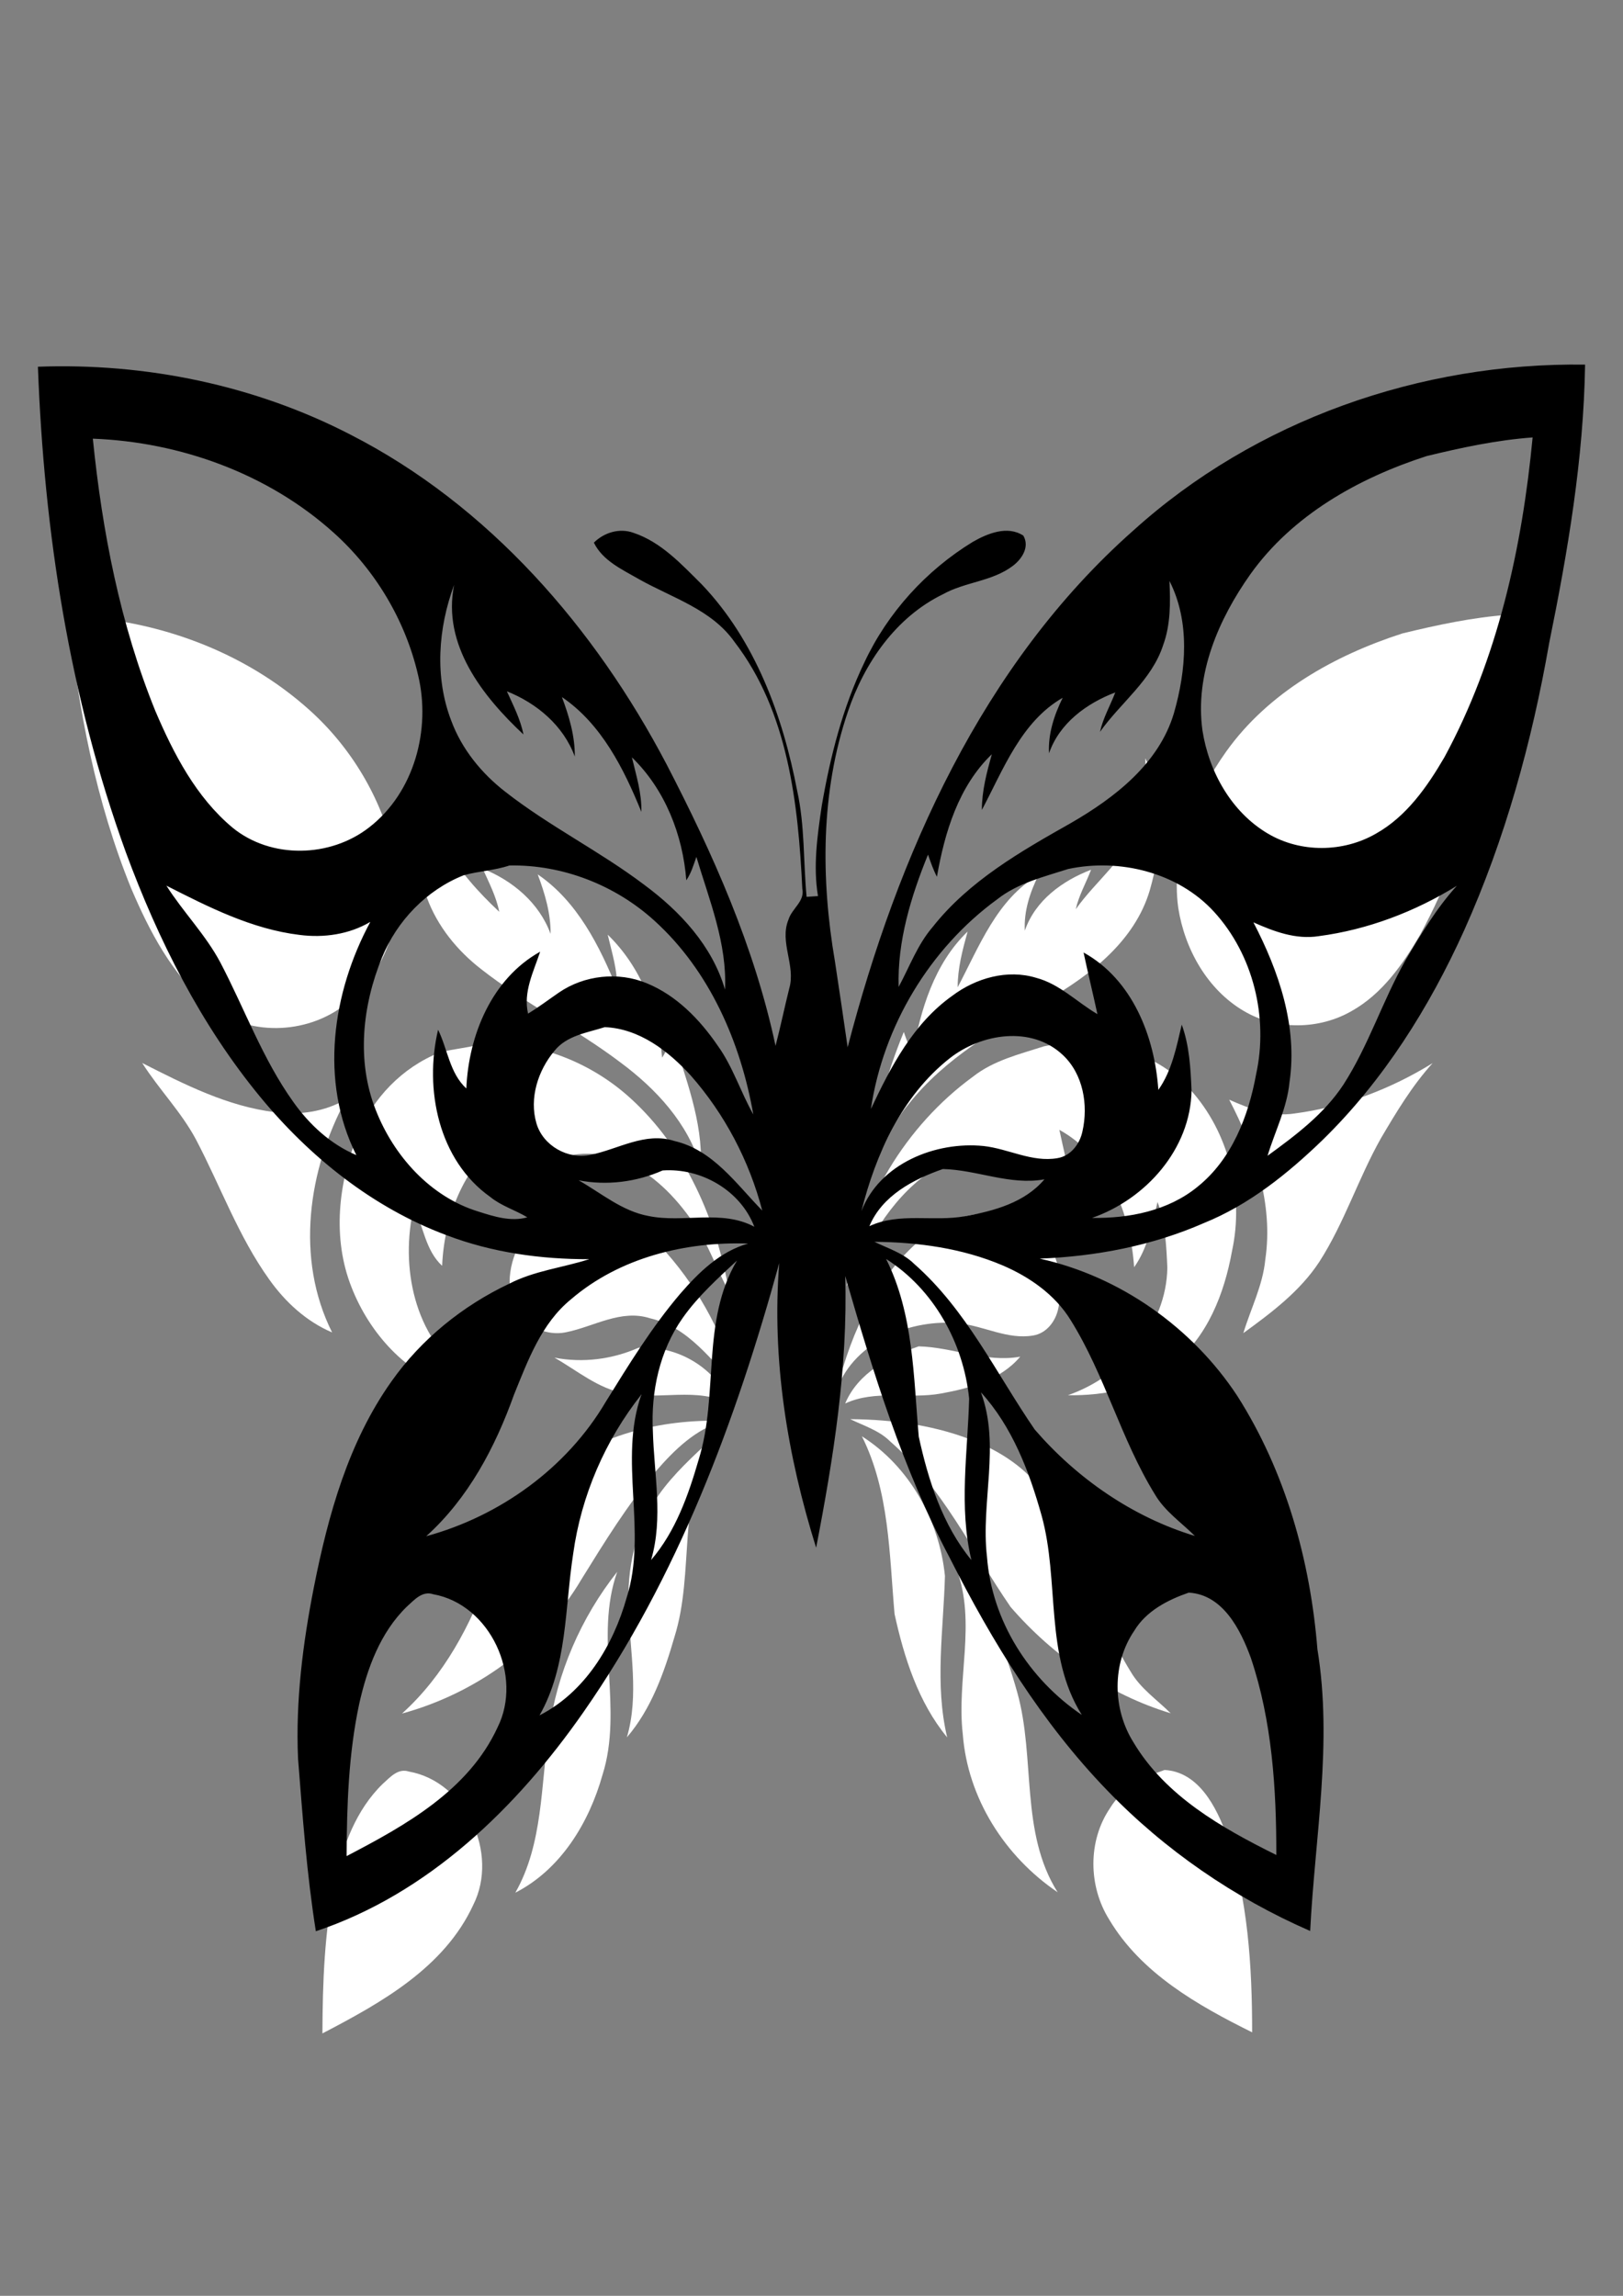 <?xml version="1.0" encoding="UTF-8" standalone="no"?>
<svg
   xmlns:dc="http://purl.org/dc/elements/1.1/"
   xmlns:cc="http://creativecommons.org/ns#"
   xmlns:rdf="http://www.w3.org/1999/02/22-rdf-syntax-ns#"
   xmlns:svg="http://www.w3.org/2000/svg"
   xmlns="http://www.w3.org/2000/svg"
   xmlns:sodipodi="http://sodipodi.sourceforge.net/DTD/sodipodi-0.dtd"
   xmlns:inkscape="http://www.inkscape.org/namespaces/inkscape"
   width="210mm"
   height="297mm"
   viewBox="0 0 595.276 841.89"
   version="1.1"
   id="svg48"
   sodipodi:docname="butterfly_tattoo.svg"
   inkscape:version="0.92.4 (5da689c313, 2019-01-14)">
  <rect x="0" y="0" width="595.276" height="841.89" fill="#808080" stroke="none"/>
  <title
     id="title864">Butterfly</title>
  <defs
     id="defs52" />
  <sodipodi:namedview
     pagecolor="#ffffff"
     bordercolor="#666666"
     borderopacity="1"
     objecttolerance="10"
     gridtolerance="10"
     guidetolerance="10"
     inkscape:pageopacity="0"
     inkscape:pageshadow="2"
     inkscape:window-width="3840"
     inkscape:window-height="2004"
     id="namedview50"
     showgrid="false"
     inkscape:zoom="0.944"
     inkscape:cx="534.94715"
     inkscape:cy="431.74143"
     inkscape:window-x="-16"
     inkscape:window-y="-16"
     inkscape:window-maximized="1"
     inkscape:current-layer="svg48"
     units="mm" />
  <g
     id="#ffffffff"
     transform="translate(0,91.89)">
    <path
       d="m 25.17,134 c 32.13,1.22 64.3,12.85 88.34,34.49 15.27,13.7 26.28,32.12 30.93,52.11 4.84,19.95 -1.34,43.12 -17.9,55.93 -14.24,11.13 -35.97,11.69 -50.13,0.11 C 63.06,265.49 54.82,249.6 48.1,233.86 35.19,202.06 28.61,168.04 25.17,134 Z"
       id="path4"
       inkscape:connector-curvature="0"
       style="opacity:1;fill:#ffffff" />
    <path
       d="m 514.37,140.39 c 12.78,-3.11 25.73,-5.88 38.88,-6.84 -3.85,40.47 -12.84,81.31 -32.36,117.29 -6.32,10.84 -13.9,21.7 -25.07,27.98 -12.01,6.95 -27.66,7.11 -39.64,0.02 -13.39,-7.87 -21.67,-22.72 -24.02,-37.79 -2.87,-20.61 5.88,-40.83 17.57,-57.33 15.46,-21.69 39.71,-35.3 64.64,-43.33 z"
       id="path6"
       inkscape:connector-curvature="0"
       style="opacity:1;fill:#ffffff" />
    <path
       d="m 420.05,186.17 c 7.62,14.93 6.15,32.83 1.64,48.49 -5.5,18.51 -21.7,30.99 -37.73,40.26 -18.46,10.43 -37.45,21.27 -50.79,38.19 -5.54,6.45 -8.45,14.54 -12.44,21.93 -0.53,-16.67 4.53,-33.21 10.76,-48.5 0.97,2.75 1.93,5.52 3.27,8.12 2.85,-16.28 7.89,-33.14 20.14,-44.94 -1.86,6.68 -3.66,13.45 -3.65,20.43 7.84,-14.79 14.42,-32.4 29.64,-41.13 -3.11,6.32 -5.4,13.21 -5.01,20.36 3.8,-11.05 13.77,-18.31 24.3,-22.33 -1.84,4.84 -4.49,9.38 -5.61,14.47 7.58,-10.73 19.01,-18.93 23.18,-31.85 2.75,-7.52 2.66,-15.62 2.3,-23.5 z"
       id="path8"
       inkscape:connector-curvature="0"
       style="opacity:1;fill:#ffffff" />
    <path
       d="m 156.62,237.4 c -6.13,-15.94 -4.81,-33.97 1.07,-49.78 -4.48,21.92 10.45,40.85 25.42,54.85 -1.1,-5.6 -3.76,-10.67 -6.07,-15.82 11.01,4.39 20.74,12.57 24.9,23.92 0.08,-7.54 -2.1,-14.82 -4.72,-21.81 14.51,9.86 22.72,26.29 29.14,42.09 0.18,-6.85 -1.92,-13.41 -3.47,-19.99 12.13,11.75 18.67,28.42 19.95,45.09 1.79,-2.6 2.66,-5.64 3.7,-8.58 4.75,15.88 11.3,31.75 10.5,48.66 -4.67,-16.03 -16.46,-28.69 -29.6,-38.41 -16.33,-12.35 -34.84,-21.49 -50.97,-34.12 -8.74,-6.77 -15.99,-15.66 -19.85,-26.1 z"
       id="path10"
       inkscape:connector-curvature="0"
       style="opacity:1;fill:#ffffff" />
    <path
       d="m 161.14,294.12 c 5.52,-1.55 11.35,-1.76 16.82,-3.6 19.48,-0.38 38.85,7.19 53.23,20.28 20.18,18.29 31.59,44.56 36.23,71.02 -4.67,-8.25 -7.48,-17.49 -13.05,-25.22 -6.57,-9.6 -15.1,-18.42 -26.04,-22.9 -10.41,-4.33 -22.91,-2.97 -32.2,3.41 -3.77,2.59 -7.41,5.35 -11.33,7.73 -1.85,-7.93 2.03,-15.39 4.44,-22.71 -17.75,9.89 -26.25,30.63 -27.08,50.16 -6.13,-5.65 -6.85,-14.41 -10.36,-21.54 -5.13,21.77 0.08,47.81 19.17,61.34 4.06,3.3 9.15,4.78 13.56,7.45 -6.02,1.69 -12.19,-0.28 -17.93,-2.11 -17.65,-5.38 -31.1,-20.44 -37.68,-37.3 -7.1,-17.94 -4.89,-38.32 2.31,-55.86 5.48,-13.47 16.35,-24.75 29.91,-30.15 z"
       id="path12"
       inkscape:connector-curvature="0"
       style="opacity:1;fill:#ffffff" />
    <path
       d="m 382.89,291.81 c 18.88,-4.01 40.31,1.23 53.55,15.73 14.37,15.75 19.94,38.73 15.41,59.45 -2.8,15.42 -8.92,31.27 -21.49,41.34 -10.76,8.82 -25.08,11.64 -38.69,11.42 19.7,-6.85 36.16,-25.27 36.48,-46.76 -0.34,-8.1 -0.79,-16.43 -3.59,-24.11 -1.93,8.19 -3.64,16.99 -8.59,23.93 -1.33,-19.56 -9.48,-40.46 -27.42,-50.38 1.6,7.55 3.44,15.05 5.08,22.6 -7.51,-4.39 -13.82,-11.03 -22.44,-13.31 -10.59,-3.24 -22.15,0.08 -30.81,6.59 -14.31,10.17 -22.56,26.05 -29.84,41.53 4.5,-30.34 21.54,-58.85 46.35,-76.93 7.57,-5.96 17.02,-8.21 26,-11.1 z"
       id="path14"
       inkscape:connector-curvature="0"
       style="opacity:1;fill:#ffffff" />
    <path
       d="m 474.82,316.43 c 17.92,-2.35 35.28,-8.97 50.63,-18.46 -7.51,8.28 -13.26,17.89 -18.92,27.48 -8.33,14.74 -13.46,31.13 -22.66,45.41 -7.07,10.78 -17.54,18.62 -27.84,26.11 2.72,-8.98 7.14,-17.51 8.05,-26.97 3.02,-20.45 -3.91,-40.71 -13.24,-58.63 7.52,3.35 15.59,6.39 23.98,5.06 z"
       id="path16"
       inkscape:connector-curvature="0"
       style="opacity:1;fill:#ffffff" />
    <path
       d="m 52.16,297.92 c 15.46,7.85 31.35,15.94 48.79,18.05 8.89,1.16 18.21,-0.16 26,-4.77 -13.98,25.91 -18.7,58.45 -5.14,85.52 -9.44,-4 -17.2,-11.16 -23.08,-19.45 C 87.44,361.51 80.87,343.11 71.92,326.05 66.51,315.88 58.31,307.61 52.16,297.92 Z"
       id="path18"
       inkscape:connector-curvature="0"
       style="opacity:1;fill:#ffffff" />
    <path
       d="m 194.51,358.46 c 4.47,-5.6 12.02,-6.62 18.43,-8.66 12.63,0.51 23.32,8.73 31.52,17.72 12.46,14.13 21.48,31.32 26.23,49.54 -9.56,-9.78 -18.09,-22.27 -32.25,-25.52 -10.66,-3.44 -20.6,3.06 -30.76,5.1 -8.27,1.78 -17.39,-3.36 -19.8,-11.54 -2.72,-9.23 0.57,-19.45 6.63,-26.64 z"
       id="path20"
       inkscape:connector-curvature="0"
       style="opacity:1;fill:#ffffff" />
    <path
       d="m 339.33,361.31 c 11.59,-9.18 30.1,-12.19 41.64,-1.27 7.45,7 9.35,18.3 7.17,27.96 -0.96,4.64 -4.31,9.07 -9.22,9.85 -9.32,1.59 -17.96,-3.47 -27.05,-4.46 -17.61,-1.78 -38.16,6.44 -44.81,23.91 5.27,-21.05 14.91,-42.24 32.27,-55.99 z"
       id="path22"
       inkscape:connector-curvature="0"
       style="opacity:1;fill:#ffffff" />
    <path
       d="m 203.36,405.97 c 10.36,2 21.17,0.63 30.8,-3.62 14.04,-1 28.52,7.26 33.63,20.65 -12.02,-6.44 -25.99,-1.3 -38.78,-3.94 -9.68,-1.76 -17.32,-8.36 -25.65,-13.09 z"
       id="path24"
       inkscape:connector-curvature="0"
       style="opacity:1;fill:#ffffff" />
    <path
       d="m 309.99,422.78 c 4.73,-11.23 16.09,-17.15 26.95,-20.95 12.52,0.28 24.59,6.07 37.25,3.78 -7.22,8.55 -18.54,11.6 -29.1,13.52 -11.61,2.12 -24.05,-1.5 -35.1,3.65 z"
       id="path26"
       inkscape:connector-curvature="0"
       style="opacity:1;fill:#ffffff" />
    <path
       d="m 311.84,428.52 c 16,0.13 32.23,2.35 47.03,8.65 9.89,4.24 19.2,10.73 24.92,20.03 12.62,20.2 18.46,43.78 30.98,64.03 3.62,6.15 9.64,10.21 14.6,15.15 -22.79,-6.9 -43.21,-21.06 -58.72,-39 -14.17,-20.61 -25.12,-44 -44.23,-60.76 -4.04,-4 -9.59,-5.66 -14.58,-8.1 z"
       id="path28"
       inkscape:connector-curvature="0"
       style="opacity:1;fill:#ffffff" />
    <path
       d="m 200.55,449.6 c 17.81,-15.29 41.89,-21.21 64.96,-20.44 -10.27,2.89 -18.1,10.57 -24.9,18.41 -10.44,12.26 -18.88,26.02 -27.34,39.67 -14.3,24.26 -38.79,41.87 -65.82,49.24 15.42,-13.91 25.26,-32.54 32.18,-51.86 5.11,-12.58 10.05,-26.17 20.92,-35.02 z"
       id="path30"
       inkscape:connector-curvature="0"
       style="opacity:1;fill:#ffffff" />
    <path
       d="m 241.51,456.45 c 5.58,-7.94 12.86,-14.49 19.93,-21.07 -13.24,22.26 -6.6,49.16 -14.06,73 -3.78,13.05 -8.48,26.37 -17.46,36.83 4.55,-15.43 1.07,-31.53 0.66,-47.24 -0.75,-14.49 2.46,-29.54 10.93,-41.52 z"
       id="path32"
       inkscape:connector-curvature="0"
       style="opacity:1;fill:#ffffff" />
    <path
       d="m 316.12,434.81 c 17.47,11.08 28.41,30.84 30.46,51.21 -0.52,19.72 -3.83,39.69 0.82,59.2 -10.58,-12.84 -15.8,-29.23 -19.3,-45.24 -1.93,-21.91 -1.89,-45.05 -11.98,-65.17 z"
       id="path34"
       inkscape:connector-curvature="0"
       style="opacity:1;fill:#ffffff" />
    <path
       d="m 350.9,483.72 c 11.48,12.57 17.71,28.97 22.24,45.13 6.7,24.04 0.93,51.18 14.77,73.16 -19.37,-13.12 -33.02,-34.49 -34.79,-58.03 -2.33,-20.02 5,-40.81 -2.22,-60.26 z"
       id="path36"
       inkscape:connector-curvature="0"
       style="opacity:1;fill:#ffffff" />
    <path
       d="m 201.36,542.87 c 2.93,-21.24 11.72,-41.57 25.02,-58.37 -8.54,24.06 2.32,50.24 -5.41,74.5 -4.93,17.53 -15.3,34.66 -31.96,43.17 10.27,-18.05 9.24,-39.41 12.35,-59.3 z"
       id="path38"
       inkscape:connector-curvature="0"
       style="opacity:1;fill:#ffffff" />
    <path
       d="m 407.14,571.15 c 4.35,-7.24 12.3,-11.33 19.98,-13.98 12.53,0.69 19.01,13.58 22.79,23.95 7.8,23.19 9.36,47.96 9.34,72.26 -19.95,-9.9 -40.66,-21.61 -52.4,-41.32 -7.69,-12.23 -7.92,-28.87 0.29,-40.91 z"
       id="path40"
       inkscape:connector-curvature="0"
       style="opacity:1;fill:#ffffff" />
    <path
       d="m 140.32,562.32 c 2.7,-2.4 5.61,-5.91 9.67,-4.57 20.98,3.75 33.04,30.05 23.62,48.84 -10.61,23.07 -33.83,35.97 -55.36,47.19 0.09,-18.67 0.7,-37.49 4.62,-55.81 2.9,-12.97 7.73,-26.19 17.45,-35.65 z"
       id="path42"
       inkscape:connector-curvature="0"
       style="opacity:1;fill:#ffffff" />
  </g>
  <g
     id="#000000ff"
     transform="translate(8.878,26.862)">
    <path
       d="m 406.73,167.74 c 44.86,-40.58 105.53,-61.75 165.76,-60.89 -0.53,34.48 -6.34,68.57 -13.2,102.27 -6.31,36.08 -16.11,71.69 -31.13,105.14 -12.79,28.32 -29.65,55.14 -51.96,76.94 -12.78,12.34 -26.93,23.74 -43.54,30.45 -19,8.32 -39.55,12.22 -60.21,13.04 29.38,6.44 55.99,25.24 72.49,50.35 17.65,27.71 26.77,60.31 29.38,92.89 5.64,34.36 -0.93,68.93 -2.66,103.31 -27.82,-12.13 -53.32,-29.65 -74.39,-51.5 -24,-24.81 -42.22,-54.52 -57.73,-85.18 -17.33,-32.65 -28.2,-68.15 -38.41,-103.51 1,33.54 -4.33,66.82 -10.67,99.65 -10.54,-33.65 -16.35,-69.05 -13.53,-104.36 -15.94,57.88 -37.24,115.16 -71.84,164.69 -24.4,34.99 -56.91,66.56 -98.12,80.31 -3.33,-20.97 -4.86,-42.14 -6.53,-63.29 -0.93,-21.13 1.74,-42.23 5.82,-62.92 5.22,-26.41 12.67,-53.21 28.45,-75.43 10.93,-15.48 26.13,-27.75 43.22,-35.83 9.17,-4.74 19.58,-5.86 29.32,-8.98 -17.79,0.06 -35.71,-2.45 -52.39,-8.81 C 127.93,416.02 104.8,397.49 86.62,375.45 64.75,348.91 49.12,317.79 37.27,285.65 16.59,228.66 7.26,168.05 5.03,107.62 c 39.45,-1.46 79.42,6.72 114.57,24.87 50.83,25.95 89.75,70.89 115.99,120.9 17.01,32.8 32.25,66.95 39.98,103.26 1.83,-6.97 3.28,-14.03 5.02,-21.02 2.49,-8.41 -3.71,-16.98 -0.26,-25.3 1.23,-4.04 6.07,-6.67 5.06,-11.31 -1.52,-31.24 -5.18,-64.9 -24.88,-90.5 -8.41,-11.95 -22.92,-16.15 -35.08,-23.02 -6.09,-3.52 -13.24,-6.71 -16.49,-13.37 3.77,-3.73 9.4,-5.45 14.5,-3.61 10.2,3.39 17.68,11.59 25.1,18.95 19.6,20.57 29.71,48.21 34.97,75.68 2.83,12.77 2.23,25.92 3.45,38.87 1.39,-0.1 2.78,-0.19 4.18,-0.28 -1.83,-11 -0.23,-22.19 1.38,-33.11 3.11,-18.04 7.66,-36.01 15.63,-52.56 8.54,-18.25 22.62,-33.74 39.78,-44.23 5.44,-3.1 12.67,-6.07 18.52,-2.3 2.41,4.15 -0.51,8.6 -3.86,11.12 -7.5,5.69 -17.48,5.86 -25.57,10.37 -17.32,8.41 -28.87,25.21 -34.9,43.06 -10.01,29.37 -9.95,61.3 -4.76,91.62 1.59,10.48 3.15,20.97 4.66,31.47 18.3,-70.28 49.38,-140.45 104.71,-189.44 M 25.17,134 c 3.44,34.04 10.02,68.06 22.93,99.86 6.72,15.74 14.96,31.63 28.31,42.78 14.16,11.58 35.89,11.02 50.13,-0.11 16.56,-12.81 22.74,-35.98 17.9,-55.93 -4.65,-19.99 -15.66,-38.41 -30.93,-52.11 C 89.47,146.85 57.3,135.22 25.17,134 m 489.2,6.39 c -24.93,8.03 -49.18,21.64 -64.64,43.33 -11.69,16.5 -20.44,36.72 -17.57,57.33 2.35,15.07 10.63,29.92 24.02,37.79 11.98,7.09 27.63,6.93 39.64,-0.02 11.17,-6.28 18.75,-17.14 25.07,-27.98 19.52,-35.98 28.51,-76.82 32.36,-117.29 -13.15,0.96 -26.1,3.73 -38.88,6.84 m -94.32,45.78 c 0.36,7.88 0.45,15.98 -2.3,23.5 -4.17,12.92 -15.6,21.12 -23.18,31.85 1.12,-5.09 3.77,-9.63 5.61,-14.47 -10.53,4.02 -20.5,11.28 -24.3,22.33 -0.39,-7.15 1.9,-14.04 5.01,-20.36 -15.22,8.73 -21.8,26.34 -29.64,41.13 -0.01,-6.98 1.79,-13.75 3.65,-20.43 -12.25,11.8 -17.29,28.66 -20.14,44.94 -1.34,-2.6 -2.3,-5.37 -3.27,-8.12 -6.23,15.29 -11.29,31.83 -10.76,48.5 3.99,-7.39 6.9,-15.48 12.44,-21.93 13.34,-16.92 32.33,-27.76 50.79,-38.19 16.03,-9.27 32.23,-21.75 37.73,-40.26 4.51,-15.66 5.98,-33.56 -1.64,-48.49 M 156.62,237.4 c 3.86,10.44 11.11,19.33 19.85,26.1 16.13,12.63 34.64,21.77 50.97,34.12 13.14,9.72 24.93,22.38 29.6,38.41 0.8,-16.91 -5.75,-32.78 -10.5,-48.66 -1.04,2.94 -1.91,5.98 -3.7,8.58 -1.28,-16.67 -7.82,-33.34 -19.95,-45.09 1.55,6.58 3.65,13.14 3.47,19.99 -6.42,-15.8 -14.63,-32.23 -29.14,-42.09 2.62,6.99 4.8,14.27 4.72,21.81 -4.16,-11.35 -13.89,-19.53 -24.9,-23.92 2.31,5.15 4.97,10.22 6.07,15.82 -14.97,-14 -29.9,-32.93 -25.42,-54.85 -5.88,15.81 -7.2,33.84 -1.07,49.78 m 4.52,56.72 c -13.56,5.4 -24.43,16.68 -29.91,30.15 -7.2,17.54 -9.41,37.92 -2.31,55.86 6.58,16.86 20.03,31.92 37.68,37.3 5.74,1.83 11.91,3.8 17.93,2.11 -4.41,-2.67 -9.5,-4.15 -13.56,-7.45 -19.09,-13.53 -24.3,-39.57 -19.17,-61.34 3.51,7.13 4.23,15.89 10.36,21.54 0.83,-19.53 9.33,-40.27 27.08,-50.16 -2.41,7.32 -6.29,14.78 -4.44,22.71 3.92,-2.38 7.56,-5.14 11.33,-7.73 9.29,-6.38 21.79,-7.74 32.2,-3.41 10.94,4.48 19.47,13.3 26.04,22.9 5.57,7.73 8.38,16.97 13.05,25.22 -4.64,-26.46 -16.05,-52.73 -36.23,-71.02 -14.38,-13.09 -33.75,-20.66 -53.23,-20.28 -5.47,1.84 -11.3,2.05 -16.82,3.6 m 221.75,-2.31 c -8.98,2.89 -18.43,5.14 -26,11.1 -24.81,18.08 -41.85,46.59 -46.35,76.93 7.28,-15.48 15.53,-31.36 29.84,-41.53 8.66,-6.51 20.22,-9.83 30.81,-6.59 8.62,2.28 14.93,8.92 22.44,13.31 -1.64,-7.55 -3.48,-15.05 -5.08,-22.6 17.94,9.92 26.09,30.82 27.42,50.38 4.95,-6.94 6.66,-15.74 8.59,-23.93 2.8,7.68 3.25,16.01 3.59,24.11 -0.32,21.49 -16.78,39.91 -36.48,46.76 13.61,0.22 27.93,-2.6 38.69,-11.42 12.57,-10.07 18.69,-25.92 21.49,-41.34 4.53,-20.72 -1.04,-43.7 -15.41,-59.45 -13.24,-14.5 -34.67,-19.74 -53.55,-15.73 m 91.93,24.62 c -8.39,1.33 -16.46,-1.71 -23.98,-5.06 9.33,17.92 16.26,38.18 13.24,58.63 -0.91,9.46 -5.33,17.99 -8.05,26.97 10.3,-7.49 20.77,-15.33 27.84,-26.11 9.2,-14.28 14.33,-30.67 22.66,-45.41 5.66,-9.59 11.41,-19.2 18.92,-27.48 -15.35,9.49 -32.71,16.11 -50.63,18.46 M 52.16,297.92 c 6.15,9.69 14.35,17.96 19.76,28.13 8.95,17.06 15.52,35.46 26.81,51.22 5.88,8.29 13.64,15.45 23.08,19.45 -13.56,-27.07 -8.84,-59.61 5.14,-85.52 -7.79,4.61 -17.11,5.93 -26,4.77 -17.44,-2.11 -33.33,-10.2 -48.79,-18.05 m 142.35,60.54 c -6.06,7.19 -9.35,17.41 -6.63,26.64 2.41,8.18 11.53,13.32 19.8,11.54 10.16,-2.04 20.1,-8.54 30.76,-5.1 14.16,3.25 22.69,15.74 32.25,25.52 -4.75,-18.22 -13.77,-35.41 -26.23,-49.54 -8.2,-8.99 -18.89,-17.21 -31.52,-17.72 -6.41,2.04 -13.96,3.06 -18.43,8.66 m 144.82,2.85 c -17.36,13.75 -27,34.94 -32.27,55.99 6.65,-17.47 27.2,-25.69 44.81,-23.91 9.09,0.99 17.73,6.05 27.05,4.46 4.91,-0.78 8.26,-5.21 9.22,-9.85 2.18,-9.66 0.28,-20.96 -7.17,-27.96 -11.54,-10.92 -30.05,-7.91 -41.64,1.27 m -135.97,44.66 c 8.33,4.73 15.97,11.33 25.65,13.09 12.79,2.64 26.76,-2.5 38.78,3.94 -5.11,-13.39 -19.59,-21.65 -33.63,-20.65 -9.63,4.25 -20.44,5.62 -30.8,3.62 m 106.63,16.81 c 11.05,-5.15 23.49,-1.53 35.1,-3.65 10.56,-1.92 21.88,-4.97 29.1,-13.52 -12.66,2.29 -24.73,-3.5 -37.25,-3.78 -10.86,3.8 -22.22,9.72 -26.95,20.95 m 1.85,5.74 c 4.99,2.44 10.54,4.1 14.58,8.1 19.11,16.76 30.06,40.15 44.23,60.76 15.51,17.94 35.93,32.1 58.72,39 -4.96,-4.94 -10.98,-9 -14.6,-15.15 -12.52,-20.25 -18.36,-43.83 -30.98,-64.03 -5.72,-9.3 -15.03,-15.79 -24.92,-20.03 -14.8,-6.3 -31.03,-8.52 -47.03,-8.65 M 200.55,449.6 c -10.87,8.85 -15.81,22.44 -20.92,35.02 -6.92,19.32 -16.76,37.95 -32.18,51.86 27.03,-7.37 51.52,-24.98 65.82,-49.24 8.46,-13.65 16.9,-27.41 27.34,-39.67 6.8,-7.84 14.63,-15.52 24.9,-18.41 -23.07,-0.77 -47.15,5.15 -64.96,20.44 m 40.96,6.85 c -8.47,11.98 -11.68,27.03 -10.93,41.52 0.41,15.71 3.89,31.81 -0.66,47.24 8.98,-10.46 13.68,-23.78 17.46,-36.83 7.46,-23.84 0.82,-50.74 14.06,-73 -7.07,6.58 -14.35,13.13 -19.93,21.07 m 74.61,-21.64 c 10.09,20.12 10.05,43.26 11.98,65.17 3.5,16.01 8.72,32.4 19.3,45.24 -4.65,-19.51 -1.34,-39.48 -0.82,-59.2 -2.05,-20.37 -12.99,-40.13 -30.46,-51.21 m 34.78,48.91 c 7.22,19.45 -0.11,40.24 2.22,60.26 1.77,23.54 15.42,44.91 34.79,58.03 -13.84,-21.98 -8.07,-49.12 -14.77,-73.16 -4.53,-16.16 -10.76,-32.56 -22.24,-45.13 m -149.54,59.15 c -3.11,19.89 -2.08,41.25 -12.35,59.3 16.66,-8.51 27.03,-25.64 31.96,-43.17 7.73,-24.26 -3.13,-50.44 5.41,-74.5 -13.3,16.8 -22.09,37.13 -25.02,58.37 m 205.78,28.28 c -8.21,12.04 -7.98,28.68 -0.29,40.91 11.74,19.71 32.45,31.42 52.4,41.32 0.02,-24.3 -1.54,-49.07 -9.34,-72.26 -3.78,-10.37 -10.26,-23.26 -22.79,-23.95 -7.68,2.65 -15.63,6.74 -19.98,13.98 m -266.82,-8.83 c -9.72,9.46 -14.55,22.68 -17.45,35.65 -3.92,18.32 -4.53,37.14 -4.62,55.81 21.53,-11.22 44.75,-24.12 55.36,-47.19 9.42,-18.79 -2.64,-45.09 -23.62,-48.84 -4.06,-1.34 -6.97,2.17 -9.67,4.57 z"
       id="path45"
       inkscape:connector-curvature="0"
       style="opacity:1;fill:#000000" />
  </g>
</svg>
